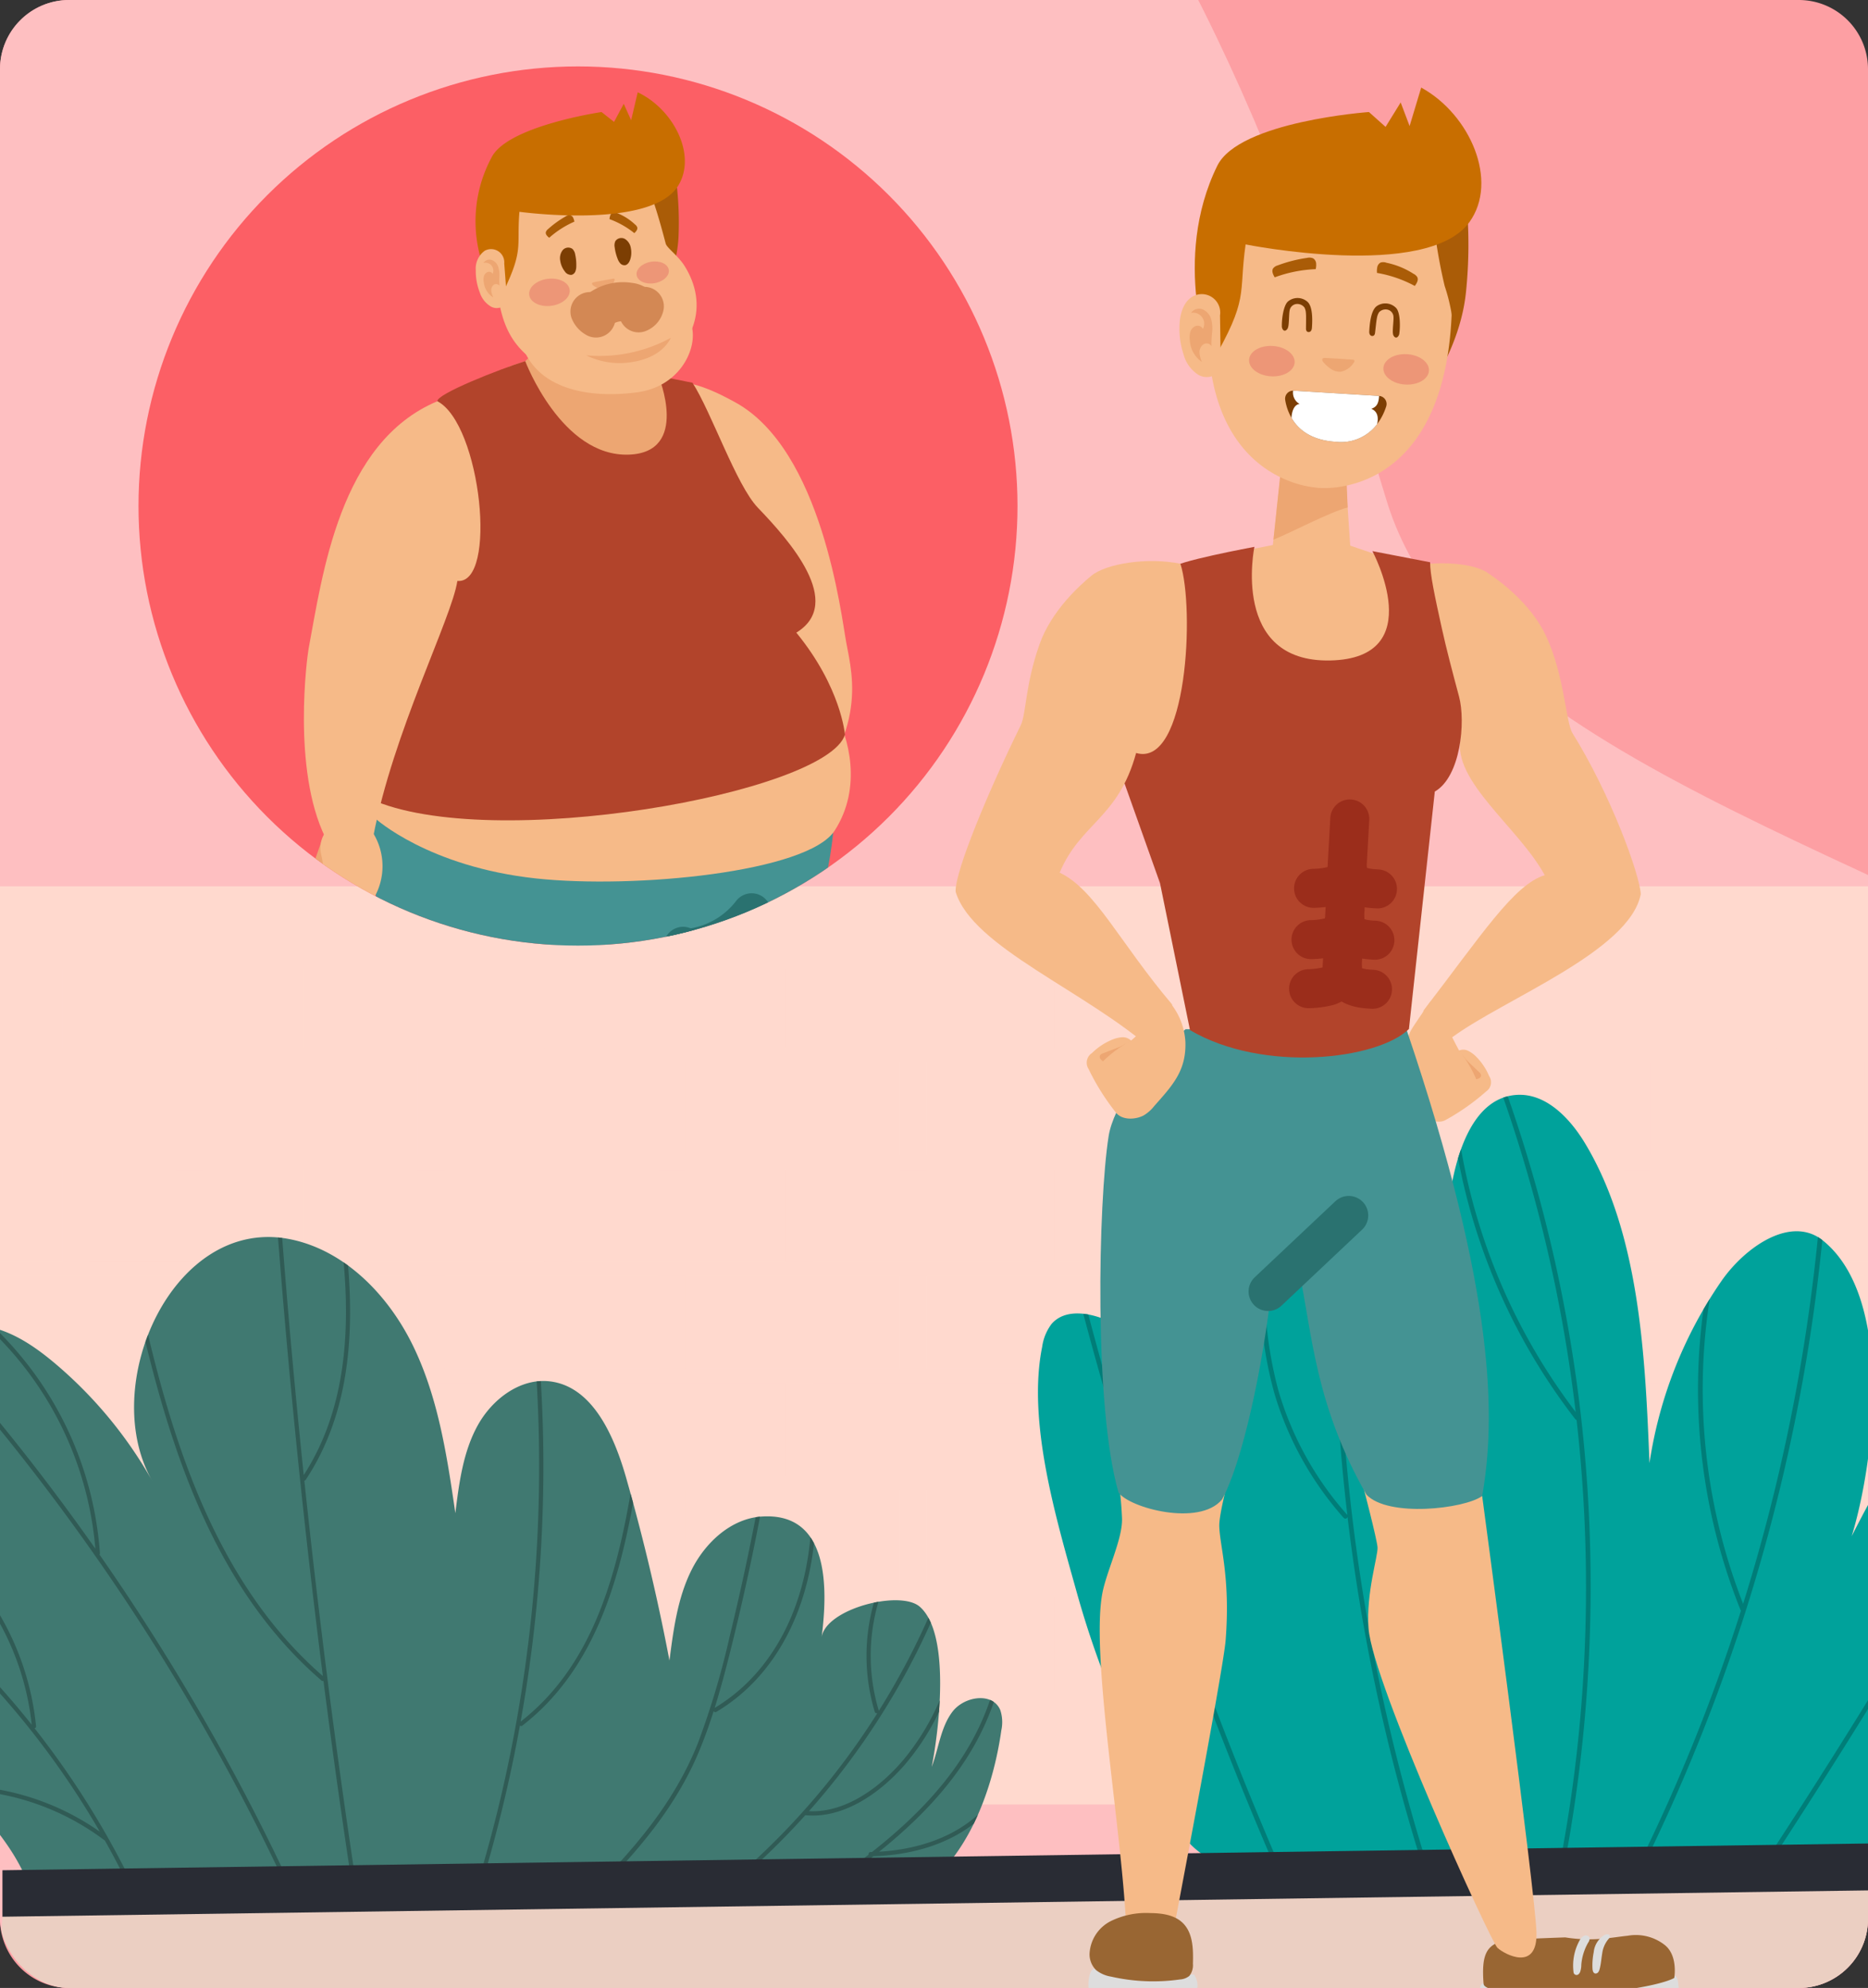 <svg xmlns="http://www.w3.org/2000/svg" xmlns:xlink="http://www.w3.org/1999/xlink" width="297" height="316" viewBox="0 0 297 316">
  <rect x="0" y="0" width="297" height="316" fill="#333333" stroke="none"/>
  <defs>
    <clipPath id="clip-path">
      <rect id="Rectángulo_39802" data-name="Rectángulo 39802" width="297" height="316" rx="11" transform="translate(0 0)" fill="#bf6165"/>
    </clipPath>
    <clipPath id="clip-path-2">
      <rect id="Rectángulo_39795" data-name="Rectángulo 39795" width="297" height="316" rx="11" transform="translate(-29.894 0)" fill="#ffbfc1"/>
    </clipPath>
    <clipPath id="clip-path-3">
      <rect id="Rectángulo_43360" data-name="Rectángulo 43360" width="405.202" height="370.457" fill="none"/>
    </clipPath>
    <clipPath id="clip-path-5">
      <rect id="Rectángulo_43353" data-name="Rectángulo 43353" width="337.631" height="133.148" fill="none"/>
    </clipPath>
    <clipPath id="clip-path-7">
      <rect id="Rectángulo_43357" data-name="Rectángulo 43357" width="346.422" height="13.194" fill="none"/>
    </clipPath>
    <clipPath id="clip-path-8">
      <path id="Trazado_167388" data-name="Trazado 167388" d="M108.247,120.492a69.878,69.878,0,1,0,69.878-69.878,69.878,69.878,0,0,0-69.878,69.878" transform="translate(-108.247 -50.614)" fill="none"/>
    </clipPath>
  </defs>
  <g id="_5" data-name="5" transform="translate(5414.894 9392)">
    <g id="Grupo_163732" data-name="Grupo 163732" transform="translate(-5385 -9392)">
      <g id="Grupo_163731" data-name="Grupo 163731" transform="translate(-30)">
        <path id="Trazado_167389" data-name="Trazado 167389" d="M11,0H286a11,11,0,0,1,11,11V305a11,11,0,0,1-11,11H11A11,11,0,0,1,0,305V11A11,11,0,0,1,11,0Z" transform="translate(0.106 0)" fill="#fd9fa3"/>
        <g id="Enmascarar_grupo_173" data-name="Enmascarar grupo 173" transform="translate(0.106 0)" clip-path="url(#clip-path)">
          <path id="Trazado_145433" data-name="Trazado 145433" d="M585.659,449.787H63.054C-5.429,269.83,50.206,53.634,188.9,10.313,358.473-42.655,404.028,122.928,420.728,177.5c25.075,81.936,267.178,58.762,164.931,272.292" transform="translate(-200.268 -97.927)" fill="#febfc1"/>
        </g>
      </g>
      <g id="Enmascarar_grupo_179" data-name="Enmascarar grupo 179" clip-path="url(#clip-path-2)">
        <g id="Grupo_171011" data-name="Grupo 171011" transform="translate(-58.661 -13.191)">
          <g id="Grupo_171010" data-name="Grupo 171010" clip-path="url(#clip-path-3)">
            <rect id="Rectángulo_43352" data-name="Rectángulo 43352" width="337.631" height="132.756" transform="translate(27.382 167.273)" fill="#ffd9ce"/>
            <g id="Grupo_171002" data-name="Grupo 171002">
              <g id="Grupo_171001" data-name="Grupo 171001" clip-path="url(#clip-path-3)">
                <g id="Grupo_171000" data-name="Grupo 171000" transform="translate(27.382 167.273)" opacity="0.54" style="mix-blend-mode: multiply;isolation: isolate">
                  <g id="Grupo_170999" data-name="Grupo 170999">
                    <g id="Grupo_170998" data-name="Grupo 170998" clip-path="url(#clip-path-5)">
                      <path id="Trazado_167292" data-name="Trazado 167292" d="M87.769,371.283V386.07H58.361v2.213H69.633v14.786H58.361v2.212H87.769v14.787H58.361v2.212H69.633v14.787H58.361v2.212H87.769v14.787H58.361v2.212H69.633v14.787H58.361v2.213H87.769v16.384H92.01V473.278h34.115v16.384h4.241V473.278h34.115v16.384h4.241V473.278h34.115v16.384h4.241V473.278H241.2v16.384h4.241V473.278h34.115v16.384h4.241V473.278h34.115v16.384h4.241V473.278h34.115v16.384h4.241V473.278h35.486v-2.213H380.726V456.279h15.266v-2.212H360.506V439.28h35.486v-2.212H380.726V422.28h15.266v-2.212H360.506V405.281h35.486v-2.212H380.726V388.282h15.266V386.07H360.506V371.283h35.486V369.07H380.726V356.514h-4.241V369.07H342.37V356.514h-4.242V369.07H304.013V356.514h-4.241V369.07H265.657V356.514h-4.241V369.07H227.3V356.514h-4.241V369.07H188.943V356.514H184.7V369.07H150.587V356.514h-4.241V369.07H112.231V356.514H107.99V369.07H73.874V356.514H69.633V369.07H58.361v2.212Zm42.6,17.263v-.263h15.979v14.786H112.231V388.282h13.9v.263ZM112.231,422.28h34.115v14.786H112.231Zm225.9,48.785H304.013V456.279h34.115Zm0-34H304.013V422.281h34.115Zm0-48.785v14.786H304.013V388.282h13.9v.263h4.241v-.263Zm-169.405.263v-.263H184.7v14.786H150.587V388.282h13.9v.263ZM150.587,422.28H184.7v14.786H150.587Zm18.136,17h34.115v14.787H168.723Zm38.357,0H241.2v14.787H207.08Zm38.357,0h34.115v14.787H245.437Zm54.335-2.212H265.656V422.281h34.115Zm0-48.785v14.786H265.657V388.282h13.895v.263h4.241v-.263Zm-54.335.263v-.263h15.979v14.786H227.3V388.282h13.9v.263Zm-38.357,0v-.263h15.979v14.786H188.943V388.282h13.9v.263ZM188.943,422.28h34.115v14.786H188.943Zm38.357,0h34.115v14.786H227.3Zm-20.22-2.212V405.281H241.2v14.787Zm72.471-14.787v14.787H245.437V405.281h34.115ZM168.723,420.068V405.281h34.115v14.787Zm0-48.785h34.115v14.786H168.723Zm38.357,0H241.2v14.786H207.08Zm38.357,0h34.115v14.786H245.437Zm38.356,0h34.115v14.786H283.793Zm34.115,34v14.787H283.793V405.281h34.115Zm0,48.785H283.793V439.28h34.115Zm-18.137,17H265.656V456.279h34.115Zm-38.356,0H227.3V456.279h34.115Zm-38.357,0H188.943V456.279h34.115Zm-38.356,0H150.587V456.279H184.7Zm-38.357,0H112.231V456.279h34.115ZM130.367,439.28h34.115v14.787H130.367Zm0-19.211V405.281h34.115v14.787Zm0-48.785h34.115v14.786H130.367Zm225.9,14.787H322.149V371.283h34.115Zm20.221,17H342.37V388.282h13.895v.263h4.241v-.263h15.979Zm-20.221,17H322.15V405.281h34.115Zm20.221,17H342.37V422.281h34.115Zm-20.221,17H322.149V439.28h34.115Zm20.221,17H342.37V456.279h34.115ZM73.874,456.279H107.99v14.787H73.874Zm18.136-17h34.115v14.787H92.01Zm-18.136-17H107.99v14.786H73.874Zm18.136-17h34.115v14.787H92.01Zm-4.241-17v.263H92.01v-.263H107.99v14.786H73.874V388.282Zm4.241-17h34.115v14.786H92.01Z" transform="translate(-58.361 -356.514)" fill="#ffd9ce"/>
                    </g>
                  </g>
                </g>
              </g>
            </g>
            <rect id="Rectángulo_43355" data-name="Rectángulo 43355" width="346.421" height="13.194" transform="translate(22.358 154.079)" fill="#ffd9ce"/>
            <g id="Grupo_171007" data-name="Grupo 171007">
              <g id="Grupo_171006" data-name="Grupo 171006" clip-path="url(#clip-path-3)">
                <g id="Grupo_171005" data-name="Grupo 171005" transform="translate(22.358 154.079)" style="mix-blend-mode: multiply;isolation: isolate">
                  <g id="Grupo_171004" data-name="Grupo 171004">
                    <g id="Grupo_171003" data-name="Grupo 171003" clip-path="url(#clip-path-7)">
                      <rect id="Rectángulo_43356" data-name="Rectángulo 43356" width="346.421" height="13.194" transform="translate(0)" fill="#ffd9ce"/>
                    </g>
                  </g>
                </g>
                <path id="Trazado_167293" data-name="Trazado 167293" d="M578.855,520.842a16.064,16.064,0,0,0,2.694-1.454c10.749-7.256,19.084-15.82,31.33-21.162,2.931-1.279,5.988-2.464,8.358-4.611s3.924-5.549,2.909-8.581c-1.367-4.079-6.408-5.506-10.708-5.611a39.858,39.858,0,0,0-27.577,10.341l28-24.041c1.92-1.649,3.9-3.379,4.914-5.7s.743-5.409-1.3-6.906c-1.661-1.219-3.933-1.067-5.968-.746a55.223,55.223,0,0,0-41.35,32.157c2.069-9.215,7.15-17.433,10.549-26.245s4.953-19.239.124-27.355a3.824,3.824,0,0,0-5.139-2.071c-7.92,2.089-13.626,8.861-18.355,15.549a196.081,196.081,0,0,0-14.9,24.771c3.639-11.895,6.785-37.857-4.58-46.993-5.1-4.1-12.446,1.1-16.165,6.487a68.822,68.822,0,0,0-11.406,28.9c-.674-16.491-1.464-36.3-10.257-50.857-2.427-4.019-6.258-8.018-10.94-7.674-6.582.483-9.287,8.541-10.391,15.047-1.782,10.5-2.2,20.9-3.229,31.369-1.364-2.841-1.576-6.407-2.13-9.576-.783-4.481-1.636-9.132-4.3-12.82s-7.7-6.084-11.872-4.267a11.871,11.871,0,0,0-3.312,2.345c-5.145,4.847-8.253,11.547-9.859,18.431-1.276,5.471-2.169,11.706-1.617,17.257-1.226-9.186-9.662-17.824-17.763-21.7-3.047-1.457-7.193-2.236-9.4.324a7.816,7.816,0,0,0-1.491,3.636c-2.41,11.928,2.243,27.35,5.464,38.9a151.394,151.394,0,0,0,16.511,38.081c4.35,7.137,14.178,7.044,22.537,6.783,28.437-.888,56.884-2.124,85.34-1.673,10.633.169,25.606,3.784,35.27-.336" transform="translate(-219.26 -211.802)" fill="#00a29b"/>
                <path id="Trazado_167294" data-name="Trazado 167294" d="M571.512,521.916l.759-.021a237.5,237.5,0,0,0-1.244-95.114,234.725,234.725,0,0,0-7.728-27.255c-.243.061-.479.134-.71.216A235.769,235.769,0,0,1,574.1,449.716a96.228,96.228,0,0,1-18.219-41.792q-.259.721-.483,1.459a97.119,97.119,0,0,0,18.632,41.46.3.3,0,0,0,.213.127,236.6,236.6,0,0,1,.319,50.229q-1.051,10.426-3.051,20.717" transform="translate(-294.811 -212.073)" fill="#007d78"/>
                <path id="Trazado_167295" data-name="Trazado 167295" d="M502.254,487.778a305.236,305.236,0,0,0,5.473,31.688q2.742,12.042,6.459,23.831c.143.455.862.261.718-.2A305.809,305.809,0,0,1,500.9,457.841q-.184-8.978.168-17.952c-.247-.025-.495-.041-.742-.045a307.1,307.1,0,0,0,1.9,47.667.368.368,0,0,0-.045-.079,51.28,51.28,0,0,1-10.948-19.839,63.284,63.284,0,0,1-2.073-19.066q-.4.623-.767,1.263a62.047,62.047,0,0,0,2.3,18.6,52.177,52.177,0,0,0,10.964,19.57.352.352,0,0,0,.6-.181" transform="translate(-259.238 -233.474)" fill="#007d78"/>
                <path id="Trazado_167296" data-name="Trazado 167296" d="M443.682,520.293a.3.3,0,0,0,.339-.185c5.126-10.786,4.513-22.724,2.222-34.143q-.506-.721-1.054-1.417c2.5,11.653,3.455,23.987-1.752,35.054q-5.451-15.543-10.084-31.36-2.175-7.429-4.156-14.912c-.268-.049-.536-.091-.8-.119a630.6,630.6,0,0,0,24.673,74.063q3.044,7.537,6.289,14.992.408.017.818.028-8.991-20.7-16.492-42" transform="translate(-227.397 -251.185)" fill="#007d78"/>
                <path id="Trazado_167297" data-name="Trazado 167297" d="M616.664,546.924l.838-.017a291.89,291.89,0,0,0,25.885-80.72q1.523-9.2,2.447-18.484a6.921,6.921,0,0,0-.7-.48,291.614,291.614,0,0,1-11.891,58.3,93.563,93.563,0,0,1-5.315-48.435q-.507.821-.993,1.655a94.159,94.159,0,0,0,5.884,47.73.394.394,0,0,0,.086.13q-3.477,10.949-7.812,21.608-3.872,9.507-8.422,18.715" transform="translate(-327.332 -237.39)" fill="#007d78"/>
                <path id="Trazado_167298" data-name="Trazado 167298" d="M660.163,558.5q22.105-33.807,41.9-69.047,5.337-9.512,10.495-19.122-.189-.417-.4-.829-9.851,18.344-20.332,36.339a55.3,55.3,0,0,1,.06-29.1q-.578.7-1.136,1.412a56.021,56.021,0,0,0,.55,28.587q-10.195,17.464-20.974,34.58-5.448,8.64-11.047,17.186h.88" transform="translate(-349.954 -249.218)" fill="#007d78"/>
                <path id="Trazado_167299" data-name="Trazado 167299" d="M733.588,546.118a37.077,37.077,0,0,1,4.067-20.409q-.663.475-1.312.969a37.626,37.626,0,0,0-3.462,19.872.369.369,0,0,0,.088.2c-7.23,7.43-14.152,15.2-21.276,22.409a167.043,167.043,0,0,1-17.749,15.849q.565.022,1.143.054c22.586-17.42,38.449-42.217,62.048-58.487a90.423,90.423,0,0,1,11.209-6.625,5.71,5.71,0,0,0-.182-.75c-13.184,6.476-24.211,16.321-34.575,26.916" transform="translate(-368.353 -275.598)" fill="#007d78"/>
                <path id="Trazado_167300" data-name="Trazado 167300" d="M794.044,576.1c-.011-.034-.025-.066-.037-.1a131.308,131.308,0,0,0-19.975,7.531.377.377,0,0,0,.016-.046,25.061,25.061,0,0,1,5.713-12.912q-.514.036-1.026.084A26,26,0,0,0,773.3,583.48a.282.282,0,0,0,.167.317,132,132,0,0,0-12.483,6.815.385.385,0,0,0-.256.161,130.873,130.873,0,0,0-14.878,10.764,128.926,128.926,0,0,0-12.714,12.235q.484.024.965.042a130.306,130.306,0,0,1,26.883-22.32c2.783,2.846,7.5,3.356,11.5,3.452q.538-.355,1.085-.7c-4.107.017-9.08-.368-11.943-3.15A130.257,130.257,0,0,1,788.3,578.535q2.935-.993,5.915-1.836a5.97,5.97,0,0,0-.167-.6" transform="translate(-389.158 -302.864)" fill="#007d78"/>
                <path id="Trazado_167301" data-name="Trazado 167301" d="M178.318,548.211c5.469-5.664,8.514-14.516,9.652-22.573a6.129,6.129,0,0,0-.166-3.232c-1.219-2.885-5.731-2.208-7.61.275s-2.171,5.825-3.292,8.752c1.116-5.615,3.1-21.129-1.911-25.463-3.126-2.7-15.014.343-15.6,4.928,1-7.751,1.31-19.975-9.531-19.252-4.83.323-8.932,4.081-11.144,8.5s-2.877,9.464-3.509,14.394q-2.786-14.65-6.873-29c-1.911-6.707-5.311-14.5-12.061-15.37-4.69-.6-9.189,2.736-11.532,6.953s-2.982,9.176-3.577,13.994c-1.318-9.083-2.713-18.331-6.7-26.553s-11.037-15.4-19.832-17.046c-18.383-3.441-30.285,23.233-21.708,38.38a68.478,68.478,0,0,0-15.416-18.594c-3.208-2.7-6.8-5.158-10.89-5.888s-8.758.639-11,4.225c-1.938,3.1-1.726,7.117-.96,10.716a40.746,40.746,0,0,0,8.794,17.887c-4.01-1.2-8.123-2.417-12.289-2.119S2.7,494.561.916,498.442c-1.478,3.224-.989,7.063.207,10.408,2.452,6.859,7.544,12.313,12.5,17.553,6.41,6.774,14.869,13.4,18.918,21.958,2.573,1.262,5.923,1.01,8.813,1.008q33.2-.016,66.366,1.5c5.883.269,11.766.573,17.636,1.039,13.367,1.06,26.771,2.71,40.2,2.2a18.3,18.3,0,0,0,12.76-5.9" transform="translate(0 -237.39)" fill="#407971"/>
                <path id="Trazado_167302" data-name="Trazado 167302" d="M63.749,513.782a.3.3,0,0,0,.073-.226,55.156,55.156,0,0,0-16.644-35.723q-.636-.177-1.289-.3A54.391,54.391,0,0,1,63.1,512.851q-5.642-8.027-11.721-15.722-7.093-8.976-14.758-17.451c-.173.143-.342.29-.5.446a350.83,350.83,0,0,1,50.206,72.05q3.537,6.743,6.779,13.642l.736.015a354.093,354.093,0,0,0-30.087-52.048" transform="translate(-19.17 -253.48)" fill="#305b55"/>
                <path id="Trazado_167303" data-name="Trazado 167303" d="M135.857,486.025a.324.324,0,0,0,.234-.151c6.679-10.073,7.71-22.21,6.725-34.037q-.348-.256-.7-.5c1.039,11.712.128,23.767-6.347,33.8q-1.056-10.1-1.97-20.224-.785-8.728-1.459-17.466c-.223-.029-.445-.056-.666-.076q2.711,34.942,7.133,69.713c-15.788-13.736-22.987-34.119-27.789-54.243q-.218.557-.415,1.123c4.855,20.031,12.185,40.231,27.982,53.825a.321.321,0,0,0,.319.064q.685,5.355,1.411,10.7,1.464,10.776,3.1,21.528l.675.021q-4.838-31.938-8.227-64.083" transform="translate(-58.708 -237.471)" fill="#305b55"/>
                <path id="Trazado_167304" data-name="Trazado 167304" d="M36.5,576.053a.274.274,0,0,0,.252-.319A43.533,43.533,0,0,0,16.1,542.9q-.721-.049-1.446-.048A42.754,42.754,0,0,1,36.064,575.5a134.178,134.178,0,0,0-20.135-20.387,130.11,130.11,0,0,0-11.254-8.2q-.227.255-.435.527a134.159,134.159,0,0,1,42.652,45.067,40.469,40.469,0,0,0-22.949-7.344q.348.346.695.694a39.936,39.936,0,0,1,22.933,7.971.33.33,0,0,0,.1.051c.124.22.251.437.373.658q1.543,2.769,2.947,5.614l.729,0a136.9,136.9,0,0,0-15.218-24.1" transform="translate(-2.251 -288.151)" fill="#305b55"/>
                <path id="Trazado_167305" data-name="Trazado 167305" d="M247.207,513.912c-2.354,13.668-6.324,27.564-17.472,36.24a230.418,230.418,0,0,0,3.617-39.933q.021-7.1-.406-14.2c-.222.01-.443.026-.662.053a230.459,230.459,0,0,1-5.494,65.206q-1.792,7.751-4.127,15.352l.683.029a230.758,230.758,0,0,0,6.28-25.9.257.257,0,0,0,.374.031c11.019-8.528,15.18-21.969,17.615-35.417-.134-.491-.271-.981-.406-1.471" transform="translate(-118.191 -263.295)" fill="#305b55"/>
                <path id="Trazado_167306" data-name="Trazado 167306" d="M280.716,572.866a.307.307,0,0,0,.432.112c9.461-5.633,14.368-15.994,15.518-26.8a9.314,9.314,0,0,0-.573-.951c-.945,10.884-5.722,21.434-15.211,27.121,1.106-3.535,2.025-7.134,2.91-10.73q2.394-9.725,4.281-19.57a.353.353,0,0,0,0-.089c-.227.021-.452.048-.676.084q-1.819,9.422-4.087,18.745a130.223,130.223,0,0,1-5.084,17.128c-3.792,9.574-10.263,17.031-17.336,24.066l.893.065c6.765-6.758,12.971-13.942,16.721-23.049.827-2.009,1.553-4.058,2.213-6.128" transform="translate(-138.483 -287.675)" fill="#305b55"/>
                <path id="Trazado_167307" data-name="Trazado 167307" d="M331.572,596.76a37.864,37.864,0,0,0,5.5-8.477c.045-.606.083-1.22.113-1.839a38.579,38.579,0,0,1-5.756,9.451c-3.666,4.341-9.191,8.471-15.038,8.18a118.073,118.073,0,0,0,15.976-23q1.817-3.423,3.4-6.965-.179-.409-.386-.781a118.341,118.341,0,0,1-7.883,14.8c0-.013,0-.024,0-.038a30.314,30.314,0,0,1-.052-17.3q-.362.062-.727.137a30.975,30.975,0,0,0,.137,17.347.325.325,0,0,0,.412.225,116.911,116.911,0,0,1-20.13,24.013q-3.653,3.319-7.575,6.295l.994.081A116.377,116.377,0,0,0,315.829,604.7a.3.3,0,0,0,.06.018c6.029.563,11.832-3.548,15.683-7.963" transform="translate(-159.01 -302.982)" fill="#305b55"/>
                <path id="Trazado_167308" data-name="Trazado 167308" d="M330.2,637.374c4.06-2.632,8.184-5.422,12.085-8.484,5.7-.186,11.481-1.7,15.943-5.168q.344-.7.663-1.426c-4.24,3.81-9.978,5.536-15.694,5.87,7.983-6.415,14.909-14.022,18.227-23.8a3.115,3.115,0,0,0-.6-.324c-3.367,10-10.548,17.695-18.764,24.169l-.235.008a.333.333,0,0,0-.31.419c-4.043,3.143-8.317,6-12.5,8.692.394.014.788.03,1.182.042" transform="translate(-174.646 -320.633)" fill="#305b55"/>
                <path id="Trazado_167309" data-name="Trazado 167309" d="M422.537,724.655H55.11l3.466-55.24,339.457-2.137Z" transform="translate(-29.253 -354.198)" fill="#ebcfc2"/>
                <path id="Trazado_167310" data-name="Trazado 167310" d="M401.765,658.829v-7.468l-339.623,4.87v7.389Z" transform="translate(-32.986 -345.749)" fill="#292c34"/>
                <path id="Trazado_167311" data-name="Trazado 167311" d="M593.667,697.539s.54-.1.643,1.08c.172,1.966.467,2.465-2.886,3.161-4.92,1.021-18.309,1.947-24.72,1.3-3.305-.335-3.786-1.212-3.911-2.807-.13-1.649.621-1.583.621-1.583Z" transform="translate(-298.729 -370.26)" fill="#ddd"/>
                <path id="Trazado_167312" data-name="Trazado 167312" d="M563.977,691.513c.115,1.469,9.355,2.141,15.713,1.642,2.906-.228,5.268-.5,7.166-.782,5.906-.864,7.431-1.814,7.429-1.833,0,0,.648-3.632-1.605-5.3a7.43,7.43,0,0,0-5.8-1.4c-2.49.247-5.444.978-9.926.262,0,0-8.6.286-9.6.494-3,.632-3.743,2.337-3.383,6.915" transform="translate(-299.321 -362.947)" fill="#963"/>
                <path id="Trazado_167313" data-name="Trazado 167313" d="M601.135,686.256a3.6,3.6,0,0,1,1.791-2.751c.278-.117.7-.107.771.186.052.211-.125.4-.27.562a4.47,4.47,0,0,0-.948,2.252c-.142.813-.189,1.645-.4,2.442a1.316,1.316,0,0,1-.231.516.521.521,0,0,1-.5.2c-.309-.078-.4-.47-.412-.789a10.591,10.591,0,0,1,.2-2.612" transform="translate(-318.975 -362.774)" fill="#ddd"/>
                <path id="Trazado_167314" data-name="Trazado 167314" d="M595.45,684.594a1.583,1.583,0,0,1,.714-.728.636.636,0,0,1,.846.349,1.055,1.055,0,0,1-.217.758,8.412,8.412,0,0,0-1.089,3.538,3.259,3.259,0,0,1-.208,1.174,1.065,1.065,0,0,1-.2.279.481.481,0,0,1-.823-.282,8.3,8.3,0,0,1,.974-5.089" transform="translate(-315.523 -362.979)" fill="#ddd"/>
                <path id="Trazado_167315" data-name="Trazado 167315" d="M550.661,379.212a9.549,9.549,0,0,0-1.943-2.954,4.842,4.842,0,0,0-1.461-1.083,1.79,1.79,0,0,0-1.361-.017c-.807-1.387-3.8-7.687-4.536-7.825,0,0-2.884,4.086-3.223,4.83-1.824,4-.737,6.864.631,10.875a5.77,5.77,0,0,0,.971,1.976c.953,1.1,2.724,1.888,4,1.2a35.613,35.613,0,0,0,6.453-4.546,1.757,1.757,0,0,0,.463-2.46" transform="translate(-285.138 -194.984)" fill="#f6ba88"/>
                <path id="Trazado_167316" data-name="Trazado 167316" d="M555.625,383.934a18.428,18.428,0,0,1,2.783,4.608,1.524,1.524,0,0,0,.51-.18.538.538,0,0,0,.265-.453.794.794,0,0,0-.305-.493l-2.015-1.921" transform="translate(-294.932 -203.796)" fill="#eda672"/>
                <path id="Trazado_167317" data-name="Trazado 167317" d="M523.448,532.485s2.078,7.949,2.188,9.3-1.852,7.295-1.43,12.907c.654,8.711,19.406,49.742,20.493,50.767s6.4,3.888,6.211-2.45-8.635-69.367-8.635-69.367Z" transform="translate(-277.852 -282.649)" fill="#f6ba88"/>
                <path id="Trazado_167318" data-name="Trazado 167318" d="M457.543,504.169s-4.662,15.218-4.562,18.514,1.788,8.127,1.01,18.144c-.365,4.7-8.56,47.554-8.56,47.554s-.473,2.054-3.243,1.884a5,5,0,0,1-3.967-2.682c-.462-15.184-5.687-43.651-3.868-54.042.636-3.635,3.308-8.836,3.161-12.177-.431-9.8-2.879-14.033-2.448-18.574Z" transform="translate(-230.356 -266.886)" fill="#f6ba88"/>
                <path id="Trazado_167319" data-name="Trazado 167319" d="M447.745,376.739c-6.571,4.948-11.51,12.363-12.242,16.988-1.649,10.422-2.358,43.192,1.574,56.65,1.665,2.443,12.816,5.471,16.444,1.124,3.179-5.7,6.482-20.847,7.939-33.971l4.346-2.279c2.062,10.02,2.574,21.26,10.682,35.465,3.418,3.661,15.581,2.279,18.406.222,2.108-12.022,2.349-31.756-12.072-74.259Z" transform="translate(-230.47 -199.945)" fill="#449393"/>
                <path id="Trazado_167320" data-name="Trazado 167320" d="M548.825,220.447c-2.524-1.688-9.15-2.068-14.274-.479-1.559,7.2,2.108,29.976,10.014,26.763-1.416,6.8,9.269,14.271,13.363,21.8-4.879,1.481-10.052,9.526-19.227,21.456-3.249,9.364,2.756,3.152,4.509,4.319,8.23-6.079,28.264-13.694,29.989-22.772-.2-3.22-4.793-15.848-10.849-25.561-1.085-1.741-1.278-9.243-4.24-15.521-2.419-5.127-7.337-8.7-9.287-10" transform="translate(-283.559 -116.225)" fill="#f6ba88"/>
                <path id="Trazado_167321" data-name="Trazado 167321" d="M483.235,200.626s-11.282,21.86,11.775,22.505c19.618.549,7.569-21.593,7.569-21.593l-4.094-1.39-.7-10.354-10.373-.986-1.224,11.238Z" transform="translate(-255.041 -100.222)" fill="#f6ba88"/>
                <path id="Trazado_167322" data-name="Trazado 167322" d="M433.591,239.395l9.763,27.443,4.771,23.368c11.74,6.883,29.875,4.653,34.809-.18l4.112-37.741c4.12-2.363,4.923-11.1,3.859-15.084s-2-7.506-2.746-10.883c-1.143-5.185-1.875-8.65-1.856-10.484l-9.181-1.77s9.173,17.048-6.709,17.381-12.048-18.06-12.048-18.06-13.142,2.426-13.12,3.421c.681,32.09-11.654,22.589-11.654,22.589" transform="translate(-230.155 -113.267)" fill="#b2442b"/>
                <path id="Trazado_167323" data-name="Trazado 167323" d="M492.852,198.845c2.689-1.061,8.99-4.409,11.794-5.109l-.2-4.94c-.242,0-8.124.405-10.471-.643Z" transform="translate(-261.611 -99.874)" fill="#eda672"/>
                <path id="Trazado_167324" data-name="Trazado 167324" d="M535.951,99.656a1.823,1.823,0,0,1,.852-.572,23.614,23.614,0,0,1,9.536-1.779,73.668,73.668,0,0,1-.1,13.9c-.6,5.937-3.106,11.17-6.2,16.382Q537.624,114.34,535.8,101a1.9,1.9,0,0,1,.147-1.339" transform="translate(-284.384 -51.647)" fill="#aa5c07"/>
                <path id="Trazado_167325" data-name="Trazado 167325" d="M470.749,101.4c-.919,14.969,4.048,22.266,9.145,25.746a17.544,17.544,0,0,0,2.809,1.564,16.769,16.769,0,0,0,5.643,1.448c.2.012.413.022.646.023.276,0,.573,0,.887-.016a16.74,16.74,0,0,0,2.152-.249c6.245-1.109,16.079-6.3,17.3-26.147C510.38,86.623,503.5,79.161,497.8,76.132a15.639,15.639,0,0,0-6.018-1.876c-4.287-.263-19.52,2.575-21.029,27.145" transform="translate(-249.82 -39.408)" fill="#f6ba88"/>
                <path id="Trazado_167326" data-name="Trazado 167326" d="M529.419,117.019a12.678,12.678,0,0,1,4.3,1.754,1.425,1.425,0,0,1,.623.557c.2.46-.112.978-.411,1.379a19.423,19.423,0,0,0-6.009-2.071,3.234,3.234,0,0,1,.048-.936,1.041,1.041,0,0,1,.536-.716,1.432,1.432,0,0,1,.91.032" transform="translate(-280.222 -62.063)" fill="#aa5c07"/>
                <path id="Trazado_167327" data-name="Trazado 167327" d="M498.018,115.438a22.188,22.188,0,0,0-4.7,1.2,1.361,1.361,0,0,0-.72.475c-.268.431-.005.984.256,1.419a21.172,21.172,0,0,1,6.518-1.3,3.065,3.065,0,0,0,.067-.935,1.039,1.039,0,0,0-.468-.778,1.5,1.5,0,0,0-.952-.082" transform="translate(-261.415 -61.256)" fill="#aa5c07"/>
                <path id="Trazado_167328" data-name="Trazado 167328" d="M406.722,220.531c2.342-1.933,8.9-2.975,14.154-1.908,2.273,7.009,1.147,32.486-7.041,30.082-2.842,10.417-8.838,11.124-12.157,19.023,5.622,2.632,9.572,11.147,17.872,20.944-.056,2.614-1.272,6.107-2.9,7.444-10.587-9.507-28.891-16.513-31.516-25.372-.119-3.224,5.287-16.136,10.339-26.407.905-1.841.694-6.381,3.011-12.925,1.893-5.344,6.428-9.389,8.238-10.881" transform="translate(-204.432 -115.821)" fill="#f6ba88"/>
                <path id="Trazado_167329" data-name="Trazado 167329" d="M498.155,160.47a1.28,1.28,0,0,0-1.346,1.482,8.4,8.4,0,0,0,1,2.84c1.051,1.82,3.093,3.563,7.048,3.806a7.19,7.19,0,0,0,6.572-2.814,9.614,9.614,0,0,0,1.436-2.806,1.281,1.281,0,0,0-1.142-1.674Z" transform="translate(-263.702 -85.178)" fill="#7c3e03"/>
                <path id="Trazado_167330" data-name="Trazado 167330" d="M498.96,164.79c1.05,1.82,3.093,3.563,7.048,3.806a7.19,7.19,0,0,0,6.572-2.814c.249-1.161.027-2.032-.936-2.437.928-.3,1.176-.958,1.242-2.043l-13.666-.838a2.053,2.053,0,0,0,1.022,2.112c-1.162.15-1.28,1.942-1.283,2.215" transform="translate(-264.853 -85.176)" fill="#fff"/>
                <path id="Trazado_167331" data-name="Trazado 167331" d="M514.39,150.138a3.16,3.16,0,0,1-2.089,1.444,2.49,2.49,0,0,1-1.491-.408,5.991,5.991,0,0,1-1.227-1.07c-.135-.151-.279-.4-.169-.574.082-.128.262-.137.414-.132,1.45.048,4.342.267,4.342.267.117,0,.256.02.312.123s-.015.246-.092.349" transform="translate(-270.381 -79.302)" fill="#eda672"/>
                <path id="Trazado_167332" data-name="Trazado 167332" d="M547.521,103.994a84.006,84.006,0,0,0,1.566,8.576,29.143,29.143,0,0,1,1.466,7.618s3.567-10.491.562-17.786c-1.028-2.5-3.594,1.591-3.594,1.591" transform="translate(-290.63 -53.928)" fill="#aa5c07"/>
                <path id="Trazado_167333" data-name="Trazado 167333" d="M484.584,147.5c-.082,1.333,1.473,2.513,3.472,2.635s3.686-.858,3.768-2.191-1.473-2.513-3.472-2.636-3.686.858-3.768,2.191" transform="translate(-257.22 -77.124)" fill="#ed9677"/>
                <path id="Trazado_167334" data-name="Trazado 167334" d="M530.1,150.291c-.082,1.333,1.472,2.513,3.471,2.635s3.686-.858,3.769-2.191-1.473-2.513-3.472-2.636-3.686.858-3.768,2.191" transform="translate(-281.381 -78.608)" fill="#ed9677"/>
                <path id="Trazado_167335" data-name="Trazado 167335" d="M474.269,82.716s28.851,5.791,35.589-3.558c4.676-6.488.134-17.09-7.673-21.376L500.341,63.9l-1.42-3.754-2.4,3.887-2.645-2.363s-20.646,1.476-24.113,8.543c-7.337,14.953-1.143,31-1.009,31.547,6.192-10.646,4.348-10.934,5.514-19.047" transform="translate(-247.456 -30.671)" fill="#c86e00"/>
                <path id="Trazado_167336" data-name="Trazado 167336" d="M467.437,131.151a2.935,2.935,0,0,0-4.152-3.1c-1.52.716-2.136,2.563-2.264,4.238a12.981,12.981,0,0,0,.605,5.014,5.554,5.554,0,0,0,2.346,3.283,2.655,2.655,0,0,0,3.593-.86" transform="translate(-244.695 -67.827)" fill="#f6ba88"/>
                <path id="Trazado_167337" data-name="Trazado 167337" d="M464.468,137.679a4.464,4.464,0,0,0,1.917,3.484,4.508,4.508,0,0,1-.372-1.452,1.524,1.524,0,0,1,.588-1.317.937.937,0,0,1,1.311.251,14.9,14.9,0,0,1,.105-2.128,5.7,5.7,0,0,0-.142-2.115,2.425,2.425,0,0,0-1.33-1.576,1.562,1.562,0,0,0-1.883.545,1.755,1.755,0,0,1,1.887,2.548.932.932,0,0,0-1.112-.471,1.416,1.416,0,0,0-.878.922,3.087,3.087,0,0,0-.092,1.309" transform="translate(-246.53 -70.444)" fill="#eda672"/>
                <path id="Trazado_167338" data-name="Trazado 167338" d="M431.306,695.255c-1.108-.728-1.6,3.459-.7,3.972s15.337,1.631,16.156.538a3.033,3.033,0,0,0,.166-3.7c-4.516.046-11.847,1.668-15.622-.813" transform="translate(-228.322 -369.004)" fill="#ddd"/>
                <path id="Trazado_167339" data-name="Trazado 167339" d="M431.575,685.324a3.548,3.548,0,0,1-1.053-2.565,6.153,6.153,0,0,1,3.351-5.22,12.709,12.709,0,0,1,6.314-1.291c1.84.016,3.83.281,5.15,1.564,1.648,1.6,1.69,4.191,1.62,6.489a2.741,2.741,0,0,1-.564,1.932,2.616,2.616,0,0,1-1.508.569,30.288,30.288,0,0,1-10.946-.454,5.1,5.1,0,0,1-2.363-1.025" transform="translate(-228.525 -358.959)" fill="#963"/>
                <path id="Trazado_167340" data-name="Trazado 167340" d="M530.1,135.621c.139-.985.159-3.18-.48-3.941a2.381,2.381,0,0,0-3.107-.342c-.933.66-1.138,2.8-1.2,4.021-.02.4.127.618.315.7s.535.042.6-.426c.059-.43.209-2.037.317-2.457a2.254,2.254,0,0,1,.332-.866,1.436,1.436,0,0,1,1.282-.42,1.223,1.223,0,0,1,1.01,1.224c.034.5-.181,2.1-.088,2.587a.785.785,0,0,0,.258.54.332.332,0,0,0,.479,0,.865.865,0,0,0,.28-.619" transform="translate(-278.843 -69.492)" fill="#7c3e03"/>
                <path id="Trazado_167341" data-name="Trazado 167341" d="M495.686,133.5c-.018-.995.231-3.175.958-3.853a2.381,2.381,0,0,1,3.125.04c.846.769.787,2.92.7,4.138-.03.4-.2.6-.4.654s-.536-.024-.542-.5c-.006-.434.041-2.048-.014-2.477a2.265,2.265,0,0,0-.223-.9,1.439,1.439,0,0,0-1.221-.574,1.224,1.224,0,0,0-1.152,1.091c-.1.491-.077,2.1-.229,2.578a.786.786,0,0,1-.321.5.332.332,0,0,1-.477-.055.867.867,0,0,1-.2-.649" transform="translate(-263.115 -68.519)" fill="#7c3e03"/>
                <path id="Trazado_167342" data-name="Trazado 167342" d="M430.4,376.111a9.932,9.932,0,0,1,3.051-2.055,5.041,5.041,0,0,1,1.836-.453,1.864,1.864,0,0,1,1.313.53c1.331-1.007,5.658-5.918,6.417-5.757a10.709,10.709,0,0,1,2.231,6c.138,4.574-2.048,6.883-4.971,10.183a6.01,6.01,0,0,1-1.725,1.507c-1.356.671-3.372.718-4.326-.453a37.04,37.04,0,0,1-4.369-6.952,1.827,1.827,0,0,1,.543-2.546" transform="translate(-228.009 -195.536)" fill="#f6ba88"/>
                <path id="Trazado_167343" data-name="Trazado 167343" d="M439.019,380.632a19.15,19.15,0,0,0-4.52,3.3,1.6,1.6,0,0,1-.418-.377.56.56,0,0,1-.072-.541.826.826,0,0,1,.491-.35l2.7-1.035" transform="translate(-230.354 -202.043)" fill="#eda672"/>
                <path id="Trazado_167344" data-name="Trazado 167344" d="M512.2,305.57l-.407,7.285a4.878,4.878,0,0,1-.288,1.658,3.276,3.276,0,0,1-1.932,1.675,13.882,13.882,0,0,1-3.131.411" transform="translate(-268.827 -162.2)" fill="none" stroke="#9b2d1b" stroke-linecap="round" stroke-linejoin="round" stroke-width="6.2"/>
                <path id="Trazado_167345" data-name="Trazado 167345" d="M517.894,322.192a2.813,2.813,0,0,0,.684,1.971c.975,1.116,2.624,1.272,4.1,1.351" transform="translate(-274.902 -171.023)" fill="none" stroke="#9b2d1b" stroke-linecap="round" stroke-linejoin="round" stroke-width="6.2"/>
                <path id="Trazado_167346" data-name="Trazado 167346" d="M511.332,322.949l-.407,7.285a4.891,4.891,0,0,1-.288,1.658,3.276,3.276,0,0,1-1.932,1.675,13.882,13.882,0,0,1-3.131.411" transform="translate(-268.365 -171.425)" fill="none" stroke="#9b2d1b" stroke-linecap="round" stroke-linejoin="round" stroke-width="6.2"/>
                <path id="Trazado_167347" data-name="Trazado 167347" d="M517.022,339.571a2.814,2.814,0,0,0,.684,1.972c.975,1.115,2.624,1.272,4.1,1.351" transform="translate(-274.439 -180.248)" fill="none" stroke="#9b2d1b" stroke-linecap="round" stroke-linejoin="round" stroke-width="6.2"/>
                <path id="Trazado_167348" data-name="Trazado 167348" d="M510.506,339.571q-.2,3.643-.407,7.285a4.878,4.878,0,0,1-.287,1.658,3.276,3.276,0,0,1-1.932,1.675,13.907,13.907,0,0,1-3.131.411" transform="translate(-267.926 -180.248)" fill="none" stroke="#9b2d1b" stroke-linecap="round" stroke-linejoin="round" stroke-width="6.2"/>
                <path id="Trazado_167349" data-name="Trazado 167349" d="M516.2,356.193a2.813,2.813,0,0,0,.684,1.972c.975,1.115,2.624,1.272,4.1,1.351" transform="translate(-274 -189.071)" fill="none" stroke="#9b2d1b" stroke-linecap="round" stroke-linejoin="round" stroke-width="6.2"/>
                <path id="Trazado_167350" data-name="Trazado 167350" d="M491.023,451.985l12.824-12.09" transform="translate(-260.64 -233.501)" fill="none" stroke="#2a7270" stroke-linecap="round" stroke-linejoin="round" stroke-width="6.2"/>
              </g>
            </g>
            <g id="Grupo_171009" data-name="Grupo 171009" transform="translate(50.788 23.748)">
              <g id="Grupo_171008" data-name="Grupo 171008" clip-path="url(#clip-path-8)">
                <path id="Trazado_167390" data-name="Trazado 167390" d="M0,0H198.367V163.369H0Z" transform="translate(-21.557 -23.747)" fill="#fc5f65"/>
                <path id="Trazado_167351" data-name="Trazado 167351" d="M311.42,281.857a7.378,7.378,0,0,0-1.641-2.184,3.737,3.737,0,0,0-1.178-.764,1.382,1.382,0,0,0-1.05.053c-.689-1.03-3.3-5.743-3.875-5.814,0,0-2.026,3.289-2.251,3.879-1.213,3.175-.237,5.327,1.011,8.354a4.464,4.464,0,0,0,.844,1.477,2.758,2.758,0,0,0,3.146.734,27.522,27.522,0,0,0,4.756-3.816,1.356,1.356,0,0,0,.238-1.919" transform="translate(-210.493 -168.737)" fill="#f6ba88"/>
                <path id="Trazado_167352" data-name="Trazado 167352" d="M315,285.487a14.237,14.237,0,0,1,2.368,3.418,1.182,1.182,0,0,0,.385-.163.416.416,0,0,0,.183-.362.614.614,0,0,0-.259-.365l-1.646-1.384" transform="translate(-217.993 -175.287)" fill="#eda672"/>
                <path id="Trazado_167353" data-name="Trazado 167353" d="M307.167,505.189s.386-.07.453.775c.112,1.4.319,1.763-2.079,2.241a83.575,83.575,0,0,1-17.66.783c-2.358-.259-2.7-.888-2.776-2.027-.083-1.178.453-1.126.453-1.126Z" transform="translate(-202.12 -291.907)" fill="#ddd"/>
                <path id="Trazado_167354" data-name="Trazado 167354" d="M285.977,500.669c.074,1.05,6.668,1.583,11.211,1.264,2.076-.146,3.764-.325,5.122-.517,4.222-.583,5.317-1.252,5.316-1.266s.483-2.59-1.116-3.8a5.306,5.306,0,0,0-4.133-1.031,22.758,22.758,0,0,1-7.09.129s-6.146.154-6.855.3c-2.143.434-2.686,1.646-2.456,4.919" transform="translate(-202.562 -286.644)" fill="#963"/>
                <path id="Trazado_167355" data-name="Trazado 167355" d="M312.547,496.986a2.568,2.568,0,0,1,1.3-1.954c.2-.082.5-.072.549.138.036.151-.092.285-.2.4a3.193,3.193,0,0,0-.69,1.6c-.107.58-.145,1.173-.3,1.741a.94.94,0,0,1-.168.367.372.372,0,0,1-.361.137c-.22-.058-.281-.338-.289-.566a7.567,7.567,0,0,1,.16-1.865" transform="translate(-216.604 -286.49)" fill="#ddd"/>
                <path id="Trazado_167356" data-name="Trazado 167356" d="M308.5,495.765a1.13,1.13,0,0,1,.514-.516.455.455,0,0,1,.6.255.756.756,0,0,1-.159.54,6.005,6.005,0,0,0-.8,2.521,2.321,2.321,0,0,1-.155.837.75.75,0,0,1-.141.2.344.344,0,0,1-.586-.206,5.93,5.93,0,0,1,.725-3.628" transform="translate(-214.139 -286.614)" fill="#ddd"/>
                <path id="Trazado_167357" data-name="Trazado 167357" d="M259.817,385.943s2.64,4.877,2.71,5.84-2.709,6.289-2.71,10.309c0,10.059,12.376,36.494,13.146,37.233s7.578,2.307,7.482-2.221,6.1-50.625,6.1-50.625Z" transform="translate(-188.702 -228.61)" fill="#eda672"/>
                <path id="Trazado_167358" data-name="Trazado 167358" d="M237.376,368.717s-1.6,10.917-1.386,13.262,1.5,4.877,1.386,12.05c-.054,3.366-8.655,35.752-8.655,35.752a3.453,3.453,0,0,1-2.9,1.654,36.81,36.81,0,0,1-5.581-.762c-2.344-10.25-10.568-24.937-11.176-36.993-.177-3.513,2.264-6.234,2.013-8.609-.736-6.969-2.116-10.308-2.007-13.563Z" transform="translate(-161.759 -219.466)" fill="#f6ba88"/>
                <path id="Trazado_167359" data-name="Trazado 167359" d="M191.71,279.2c-3.253,3.429-4.573,10.782-5.137,14.078-1.665,9.721,8.513,31.69,11.906,41.111,1.294,1.668,23.1,1.348,25.5-1.909,0,0,20.7,1.73,23.813-1.586,1.878-7.938,16.667-29.517,11.557-52.27Z" transform="translate(-149.726 -171.645)" fill="#449393"/>
                <path id="Trazado_167360" data-name="Trazado 167360" d="M297.493,160.714c-1.906-1.034-7.624-4.214-11.207-2.857-.8,5.2,2.993,32.249,8.488,29.613.281,3.621,6.308,10.26,8.178,13.434,0,0-6.107-.183-9.122,12.587-1.6,6.265,10.728,13.319,12.028,14.074,12.968-13.929,10.448-22.86,9.358-28.673-.781-4.159-3.811-30.637-17.722-38.179" transform="translate(-202.696 -107.363)" fill="#f6ba88"/>
                <path id="Trazado_167361" data-name="Trazado 167361" d="M188.521,286.18s8.409,7.677,25.563,9.525c15.6,1.681,43.194-.982,47.462-7.615,4.447-6.911,2.2-14.918,0-18.925.229.417-74.1,10.222-72.336,4.242-.668,2.265-.689,12.773-.689,12.773" transform="translate(-150.857 -166.623)" fill="#f6ba88"/>
                <path id="Trazado_167362" data-name="Trazado 167362" d="M233.784,149.254s-.066,25.968,16.4,25.419c14.007-.467,9.521-23.5,9.521-23.5l-6.115,1.029-.755-2.376-14.61-3.27-1.85,1.835Z" transform="translate(-174.883 -101.539)" fill="#eda672"/>
                <path id="Trazado_167363" data-name="Trazado 167363" d="M196.989,180.639,186.78,220.054c19.172,8.7,72.573-.955,75.472-10.209,0,0-.575-7.484-7.73-16.226,7.73-4.727-1.14-14.685-6.115-19.858C244.981,170.2,241,158.509,238.013,153.9l-5.411-1.083s5.074,12.175-4.721,12.508c-10.713.365-16.46-14.86-16.46-14.86-3.971,1.224-14.193,5.255-13.965,6.377,4.562,22.463-.467,23.8-.467,23.8" transform="translate(-149.933 -103.614)" fill="#b2442b"/>
                <path id="Trazado_167364" data-name="Trazado 167364" d="M274.427,89.019a1.3,1.3,0,0,1,.582-.445,16.863,16.863,0,0,1,6.719-1.685,52.618,52.618,0,0,1,.536,9.911c-.171,4.258-1.725,8.1-3.7,11.948q-2.3-9.335-4.184-18.768a1.357,1.357,0,0,1,.046-.961" transform="translate(-196.398 -69.869)" fill="#aa5c07"/>
                <path id="Trazado_167365" data-name="Trazado 167365" d="M229.311,92.6c0,10.71,2.751,13.814,6.233,16.516,5.581,4.332,14.907,3.357,18.72,1.394,5.537-2.85,9.475-9.491,5.112-16.576-1.079-1.751-2.858-2.907-3.051-3.65-2.686-10.3-4.923-15.1-8.841-16.881a11.166,11.166,0,0,0-4.371-1.074c-3.067,0-13.8,2.69-13.8,20.269" transform="translate(-172.509 -62.142)" fill="#f6ba88"/>
                <path id="Trazado_167366" data-name="Trazado 167366" d="M269.088,100.158a9.045,9.045,0,0,1,2.8,1.787,1.03,1.03,0,0,1,.367.472c.082.349-.206.672-.467.915a13.884,13.884,0,0,0-3.954-2.229,2.311,2.311,0,0,1,.154-.651.742.742,0,0,1,.469-.434,1.023,1.023,0,0,1,.635.14" transform="translate(-192.955 -76.83)" fill="#aa5c07"/>
                <path id="Trazado_167367" data-name="Trazado 167367" d="M165.671,318.348a1.753,1.753,0,0,0-.046,1.546,1.165,1.165,0,0,0,1.489.237,2.986,2.986,0,0,0,1.072-1.229,8.256,8.256,0,0,0,1.205-5.852,2.133,2.133,0,0,0-1.5-1l-2.22,6.3" transform="translate(-138.616 -189.387)" fill="#eda672"/>
                <path id="Trazado_167368" data-name="Trazado 167368" d="M177.22,308.268a10.029,10.029,0,0,1-5.935,14.925,2.931,2.931,0,0,1-2.709-.253c-.878-.753-.746-2.123-.539-3.26l1.116-6.126c.162-.891-.306-1.856-.32-2.762a4.26,4.26,0,0,1,.714-2.573,5.063,5.063,0,0,1,3.111-1.73,2.561,2.561,0,0,1,1.385-.015c.61.215.993.8,1.462,1.249s1.222.964,1.715.545" transform="translate(-139.903 -186.379)" fill="#f6ba88"/>
                <path id="Trazado_167369" data-name="Trazado 167369" d="M249.437,101.192a15.825,15.825,0,0,0-2.815,2.022.969.969,0,0,0-.355.5c-.067.356.252.656.539.878a15.129,15.129,0,0,1,4-2.561,2.2,2.2,0,0,0-.2-.639.74.74,0,0,0-.513-.4,1.068,1.068,0,0,0-.655.193" transform="translate(-181.505 -77.355)" fill="#aa5c07"/>
                <path id="Trazado_167370" data-name="Trazado 167370" d="M265.477,122.823a2.257,2.257,0,0,1-1.2,1.36,1.78,1.78,0,0,1-1.1-.026,4.291,4.291,0,0,1-1.035-.531c-.12-.081-.262-.232-.216-.369.035-.1.158-.14.264-.162,1.013-.215,3.056-.56,3.056-.56a.248.248,0,0,1,.237.031c.062.067.031.174,0,.258" transform="translate(-189.815 -88.782)" fill="#eda672"/>
                <path id="Trazado_167371" data-name="Trazado 167371" d="M236.989,133.727c4.258-2.519,8.047-5.824,13.037-4.745,3.646.789,6.932,2.53,10.517,3.51.882.241,3.918.376,4.081,1.235.693,3.658-2.208,9.3-8.73,10.176-8.7,1.164-17.876-.906-18.906-10.176" transform="translate(-176.585 -92.101)" fill="#f6ba88"/>
                <path id="Trazado_167372" data-name="Trazado 167372" d="M240.627,125.078c.146,1.185,1.706,1.968,3.484,1.748s3.1-1.358,2.954-2.544-1.706-1.968-3.484-1.748-3.1,1.359-2.954,2.544" transform="translate(-178.51 -88.77)" fill="#ed9677"/>
                <path id="Trazado_167373" data-name="Trazado 167373" d="M277.033,118.878c.16.94,1.433,1.508,2.843,1.267s2.424-1.2,2.264-2.137-1.433-1.508-2.843-1.267-2.423,1.2-2.263,2.137" transform="translate(-197.832 -85.686)" fill="#ed9677"/>
                <path id="Trazado_167374" data-name="Trazado 167374" d="M272.042,112.184c-.133.412-.4.845-.834.9a.9.9,0,0,1-.746-.3,2.158,2.158,0,0,1-.416-.717,7.451,7.451,0,0,1-.468-1.819,1.63,1.63,0,0,1,.106-.993,1.158,1.158,0,0,1,1.548-.333,2.092,2.092,0,0,1,.915,1.443,3.608,3.608,0,0,1-.1,1.816" transform="translate(-193.867 -81.482)" fill="#7c3e03"/>
                <path id="Trazado_167375" data-name="Trazado 167375" d="M251.84,115.752a1.185,1.185,0,0,0,1.089.571.907.907,0,0,0,.6-.533,2.17,2.17,0,0,0,.151-.816,7.47,7.47,0,0,0-.169-1.87,1.632,1.632,0,0,0-.434-.9,1.158,1.158,0,0,0-1.57.206,2.091,2.091,0,0,0-.377,1.667,3.6,3.6,0,0,0,.708,1.675" transform="translate(-184.076 -83.188)" fill="#7c3e03"/>
                <path id="Trazado_167376" data-name="Trazado 167376" d="M229.426,78.38s20.818,2.865,25.211-4.094c3.049-4.829-.653-12.187-6.4-14.9l-1.045,4.444-1.176-2.614-1.54,2.876-1.989-1.569s-14.982,2.2-17.493,7.229A21.471,21.471,0,0,0,226.33,92.2c3.948-7.86,2.62-7.984,3.1-13.818" transform="translate(-168.866 -55.27)" fill="#c86e00"/>
                <path id="Trazado_167377" data-name="Trazado 167377" d="M227.07,114.807a2.1,2.1,0,0,0-3.1-2.029,3.5,3.5,0,0,0-1.428,3.121,9.269,9.269,0,0,0,.651,3.547,3.966,3.966,0,0,0,1.816,2.237,1.9,1.9,0,0,0,2.523-.77" transform="translate(-168.918 -83.478)" fill="#f6ba88"/>
                <path id="Trazado_167378" data-name="Trazado 167378" d="M225.2,119.692a3.19,3.19,0,0,0,1.519,2.4,3.217,3.217,0,0,1-.328-1.019,1.09,1.09,0,0,1,.361-.965.668.668,0,0,1,.945.122,10.688,10.688,0,0,1-.018-1.522,4.08,4.08,0,0,0-.194-1.5,1.734,1.734,0,0,0-1.017-1.066,1.115,1.115,0,0,0-1.318.471,1.253,1.253,0,0,1,1.456,1.733.664.664,0,0,0-.813-.287,1.009,1.009,0,0,0-.585.7,2.2,2.2,0,0,0-.008.937" transform="translate(-170.301 -85.367)" fill="#eda672"/>
                <path id="Trazado_167379" data-name="Trazado 167379" d="M185.514,164.052c6.941,3.632,9.627,29.148,3.174,28.562-.877,5.915-10.241,24.034-13.4,40.79,3.326,6.248-6.483-1.017-7.591,0-5.327-10.864-2.881-28.847-2.663-30.009,2.2-11.7,4.9-32.837,20.482-39.343" transform="translate(-137.991 -110.828)" fill="#f6ba88"/>
                <path id="Trazado_167380" data-name="Trazado 167380" d="M230.787,507.463c-.822-.471-.99,2.536-.325,2.862s11,.492,11.539-.324a2.167,2.167,0,0,0-.044-2.642c-3.217.23-8.372,1.707-11.17.1" transform="translate(-172.902 -293.059)" fill="#ddd"/>
                <path id="Trazado_167381" data-name="Trazado 167381" d="M230.741,499.982a2.535,2.535,0,0,1-.863-1.782,4.394,4.394,0,0,1,2.16-3.867,9.079,9.079,0,0,1,4.444-1.2,5.241,5.241,0,0,1,3.739.889c1.245,1.07,1.388,2.914,1.439,4.555a1.958,1.958,0,0,1-.318,1.4,1.864,1.864,0,0,1-1.05.472,21.626,21.626,0,0,1-7.822.156,3.644,3.644,0,0,1-1.729-.627" transform="translate(-172.804 -285.5)" fill="#963"/>
                <path id="Trazado_167382" data-name="Trazado 167382" d="M265.027,368.949a91.779,91.779,0,0,0,13.026-20.233" transform="translate(-191.467 -208.85)" fill="none" stroke="#2a7270" stroke-linecap="round" stroke-linejoin="round" stroke-width="6.2"/>
                <path id="Trazado_167383" data-name="Trazado 167383" d="M292.8,343.072a14.606,14.606,0,0,0,10.893-5.717" transform="translate(-206.209 -202.819)" fill="none" stroke="#2a7270" stroke-linecap="round" stroke-linejoin="round" stroke-width="6.2"/>
                <path id="Trazado_167384" data-name="Trazado 167384" d="M262.845,132.215a6.242,6.242,0,0,1,5.518-1.81,2.161,2.161,0,0,1,1.776,1.187" transform="translate(-190.309 -92.92)" fill="none" stroke="#d38854" stroke-linecap="round" stroke-linejoin="round" stroke-width="6.2"/>
                <path id="Trazado_167385" data-name="Trazado 167385" d="M262.184,134.7a2.136,2.136,0,0,1-.957-1.029" transform="translate(-189.45 -94.703)" fill="none" stroke="#d38854" stroke-linecap="round" stroke-linejoin="round" stroke-width="6.2"/>
                <path id="Trazado_167386" data-name="Trazado 167386" d="M277.712,132.937a1.468,1.468,0,0,0,.916-1.036" transform="translate(-198.201 -93.762)" fill="none" stroke="#d38854" stroke-linecap="round" stroke-linejoin="round" stroke-width="6.2"/>
                <path id="Trazado_167387" data-name="Trazado 167387" d="M259.962,145.342a23.663,23.663,0,0,0,13.47-2.792c-1.157,2.273-3.554,3.441-6.073,3.84a12.036,12.036,0,0,1-7.4-1.048" transform="translate(-188.779 -99.415)" fill="#eda672"/>
              </g>
            </g>
          </g>
        </g>
      </g>
    </g>
  </g>
</svg>
